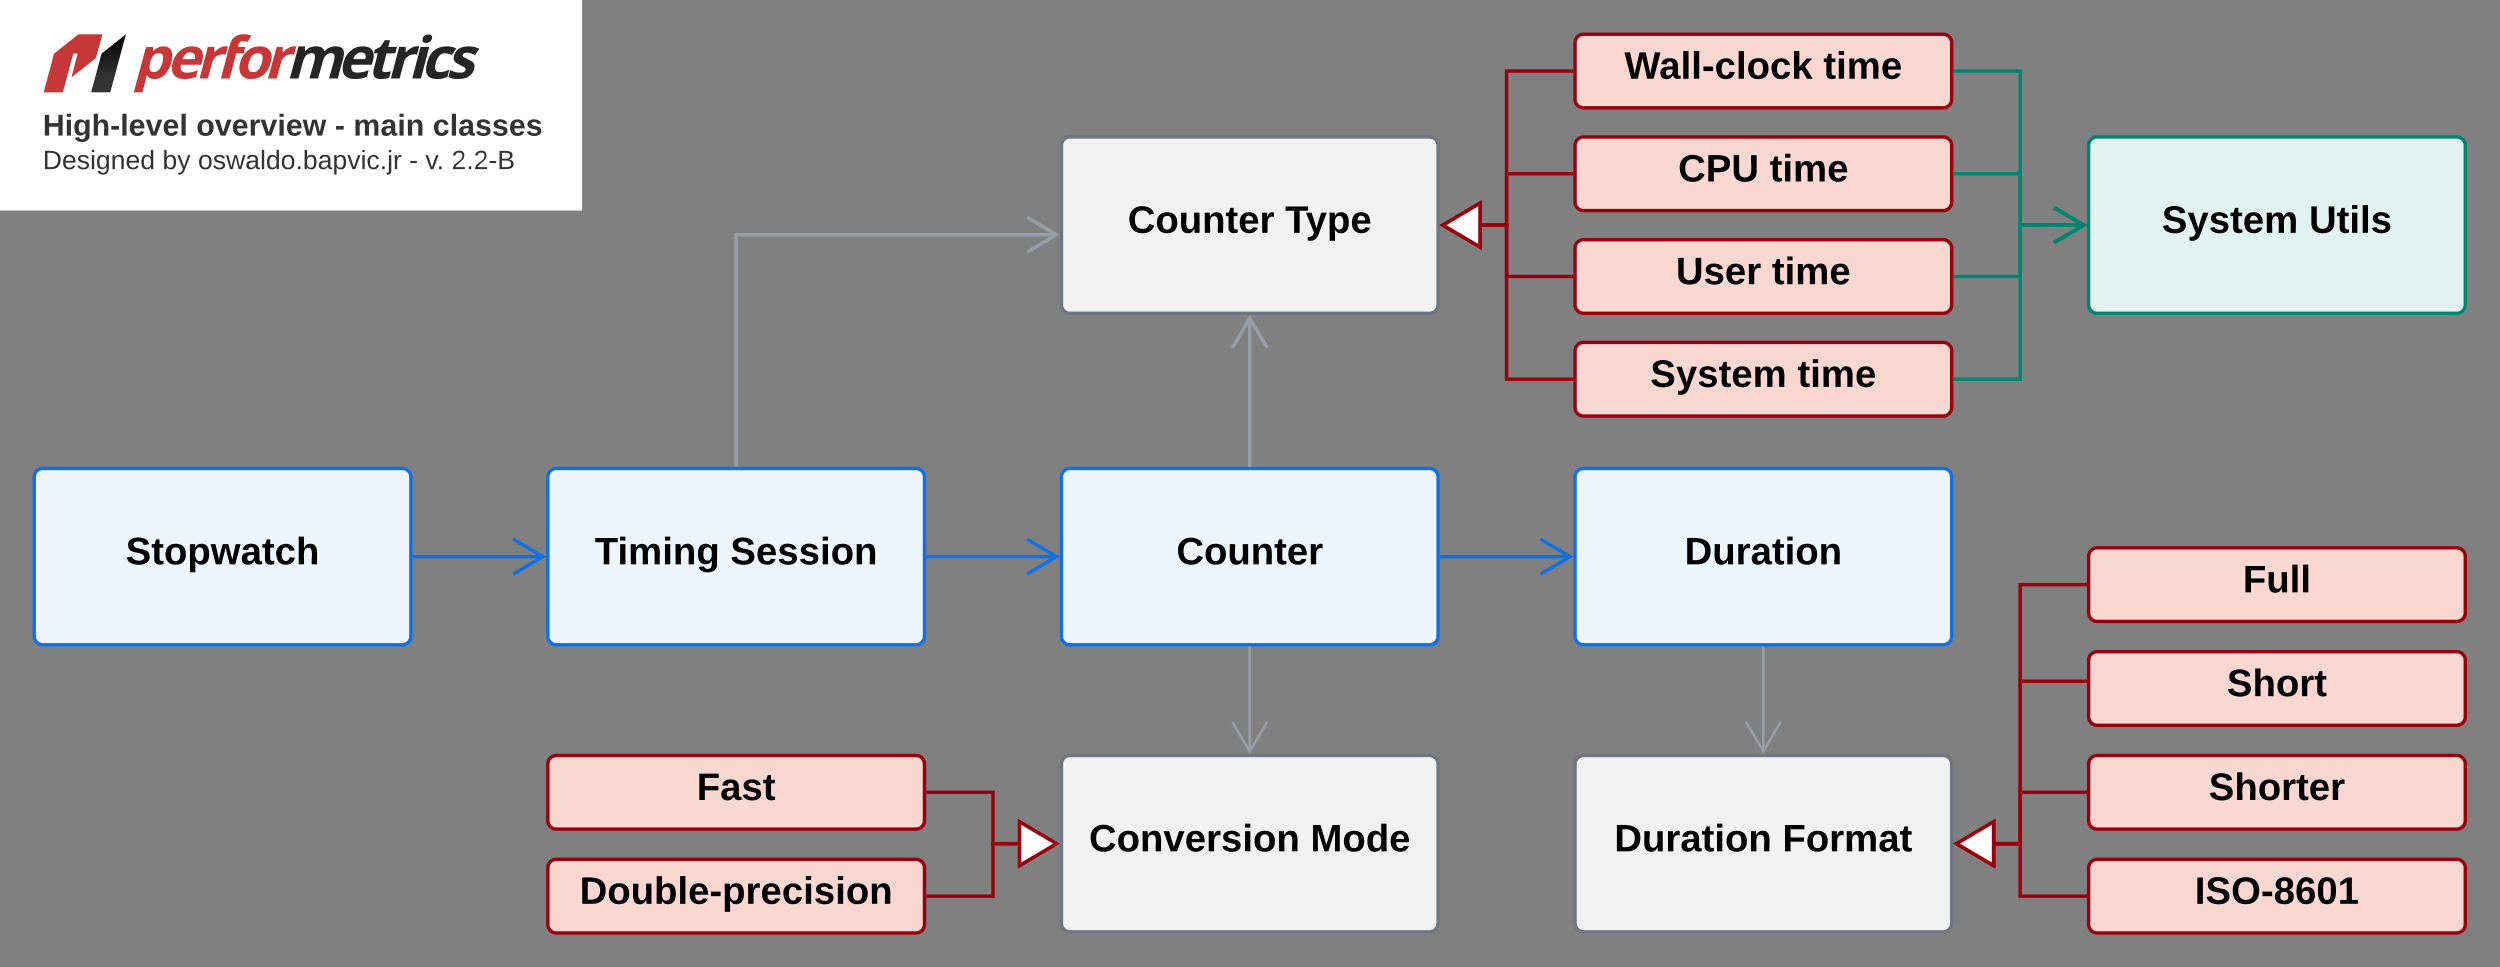 <svg xmlns="http://www.w3.org/2000/svg" xmlns:xlink="http://www.w3.org/1999/xlink" xmlns:lucid="lucid" width="1460.28" height="564.89"><rect width="100%" height="100%" fill="#808080" stroke="none"/><g transform="translate(0 0)" lucid:page-tab-id="0_0"><path d="M0 0h340v123H0z" stroke="#000" stroke-opacity="0" fill="#fff"/><path d="M90.37 46.17c-2.3 0-3.82-.78-4.58-2.38-.78 3.32-1.8 7.15-2.56 10.14h-5.1L85.3 27.4h4.07v2.37h.26c1.53-1.8 3.57-2.7 5.86-2.7 2.3 0 3.82.84 4.58 2.5.77 1.7.77 4.04 0 7.03-.5 1.96-1.27 3.66-2.3 5.12-1 1.43-2.02 2.55-3.3 3.3-1.27.77-2.8 1.15-4.07 1.15zm2.55-15.1c-1.28 0-2.3.4-3.06 1.15-.76.78-1.53 2.03-2.04 3.8v.54c-.5 1.97-.76 3.4-.25 4.24.25.85 1.02 1.3 2.3 1.3 2.28 0 4.06-1.87 5.08-5.57.26-1.83.5-3.2.26-4.07-.5-.92-1.27-1.4-2.28-1.4zM111.24 30.62c-1.02 0-2.03.34-2.8 1.02-.76.68-1.27 1.63-1.78 2.9h7.13c.24-1.27.24-2.22-.27-2.9-.5-.68-1.27-1.02-2.3-1.02zm-3.56 15.55c-2.8 0-4.84-.82-6.1-2.48-1.28-1.64-1.54-3.95-.77-6.97.77-3.1 2.3-5.46 4.33-7.13 2.04-1.7 4.33-2.54 7.13-2.54 2.55 0 4.33.75 5.35 2.2 1.02 1.5 1.28 3.57.5 6.18l-.5 2.4h-11.96c-.25 1.47-.25 2.56.26 3.37.76.83 1.78 1.23 3.05 1.23 1.27 0 2.3-.13 3.3-.37 1.03-.2 2.3-.58 3.32-1.1l-1.02 3.88c-1.02.44-2.04.78-3.05 1-1.02.22-2.3.33-3.82.33zM131.35 27.06c.76 0 1.27.03 1.78.13l-1.27 4.7c-.5-.1-1.02-.16-1.53-.16-1.52 0-3.05.4-4.07 1.26-1.02.8-1.78 1.97-2.3 3.46l-2.54 9.37h-4.83l4.82-18.43h3.82v3.1c1.02-1.03 2.04-1.88 3.06-2.5 1.27-.64 2.03-.94 3.05-.94zM142.55 20c-2.3 0-4.07.48-5.35 1.46-1.52.95-2.3 2.48-2.8 4.58l-.5 1.36-1.02 3.77-3.82 14.66h5.1l3.8-14.66h4.34l1-3.77H139l.24-1.16c.26-.64.5-1.18 1.02-1.62.25-.4 1.02-.62 1.78-.62s1.53.14 2.55.48l2.28-3.7c-1.28-.5-2.8-.78-4.33-.78zM145.35 36.6c-.5 1.8-.5 3.2 0 4.1.25.95 1.02 1.43 2.55 1.43 1.27 0 2.3-.48 3.05-1.4 1.02-.94 1.53-2.3 2.04-4.13.5-1.84.5-3.2.24-4.1-.25-.93-1.27-1.4-2.54-1.4-1.28 0-2.3.47-3.3 1.4-.78.87-1.54 2.26-2.05 4.1zm12.73 0c-.77 2.98-2.04 5.32-4.08 7.02-2.03 1.7-4.58 2.55-7.38 2.55-1.78 0-3.3-.4-4.32-1.16-1.28-.77-1.8-1.9-2.3-3.35-.25-1.46-.25-3.12.26-5.05.76-3.02 2.3-5.37 4.33-7.03 2.02-1.7 4.3-2.5 7.37-2.5 1.78 0 3.05.36 4.33 1.14 1 .8 1.78 1.88 2.3 3.3.24 1.46.24 3.16-.52 5.1zM171.57 27.06c.76 0 1.27.03 1.52.13l-1.28 4.7c-.25-.1-.76-.16-1.27-.16-1.78 0-3.06.4-4.07 1.26-1.28.8-2.04 1.97-2.3 3.46l-2.54 9.37h-5.1l5.1-18.43h3.56v3.1h.26c.76-1.03 1.78-1.88 3.05-2.5 1.03-.64 1.8-.94 3.07-.94z" stroke="#000" stroke-opacity="0" stroke-width=".9" fill="#c83737"/><path d="M185.82 45.83h-5.1l3.07-10.76c.24-1.33.24-2.34 0-3-.27-.67-.78-1-1.8-1-1.27 0-2.3.47-3.3 1.42-.77.94-1.53 2.5-2.04 4.67l-2.3 8.66h-5.08l5.1-18.7h3.8v2.64h.26c.76-.84 1.53-1.52 2.55-2 1.26-.47 2.28-.7 3.55-.7 2.8 0 4.33.87 4.83 2.7h.5c.78-.88 1.54-1.52 2.56-2 1.27-.47 2.3-.7 3.56-.7 2.04 0 3.57.53 4.33 1.58.76 1.1.76 2.8.25 5.16l-3.3 12.03h-5.1l3.06-10.76c.25-1.33.25-2.34 0-3-.26-.67-.76-1-1.78-1-1.28 0-2.3.44-3.06 1.32-1.02.87-1.52 2.26-2.03 4.2zM211.02 30.62c-1.02 0-2.04.34-2.8 1.02-.76.68-1.53 1.63-1.78 2.9h6.87c.52-1.27.27-2.22 0-2.9-.5-.68-1.26-1.02-2.28-1.02zm-3.56 15.55c-2.8 0-5.1-.82-6.37-2.48-1.02-1.64-1.28-3.95-.52-6.97.77-3.1 2.3-5.46 4.33-7.13 1.8-1.7 4.34-2.54 6.88-2.54 2.8 0 4.6.75 5.6 2.2 1.02 1.5 1.28 3.57.5 6.18l-.75 2.4h-11.7c-.52 1.47-.26 2.56.25 3.37.5.83 1.52 1.23 3.05 1.23 1.02 0 2.3-.13 3.3-.37 1.03-.2 2.04-.58 3.32-1.1l-1.02 3.88c-1.02.44-2.04.78-3.05 1-1.02.22-2.3.33-3.82.33z" stroke="#000" stroke-opacity="0" stroke-width=".9" fill="#252525"/><path d="M225.02 42.16c1.02 0 2.04-.2 3.3-.58l-1 3.74c-1.28.57-3.06.85-4.85.85-2.03 0-3.3-.5-3.8-1.53-.78-1.02-.78-2.55-.27-4.58l2.3-8.9h-2.3l.5-2.1 3.32-1.7 2.55-3.9h3.05l-1.02 3.94h5.1l-1.03 3.77h-5.1l-2.28 8.9c-.26.7-.26 1.24 0 1.58.5.34 1 .5 1.52.5zM246.9 22.65c.26-1.67 1.54-2.48 3.32-2.48 1.78 0 2.54.8 2.04 2.48-.26.78-.5 1.4-1.28 1.83-.5.4-1.27.64-2.03.64-1.8 0-2.55-.84-2.04-2.47zm-1 23.18h-5.1l4.84-18.43h5.1zM255.3 46.17c-5.6 0-7.63-3.16-5.84-9.47.76-3.12 2.03-5.5 4.07-7.16 2.03-1.67 4.58-2.48 7.38-2.48 2.3 0 4.08.4 5.6 1.25l-2.54 3.88c-.76-.3-1.52-.57-2.03-.74-.77-.24-1.27-.34-2.04-.34-2.55 0-4.34 1.86-5.35 5.6-1.02 3.6-.26 5.4 2.3 5.4 1 0 2.02-.14 2.8-.38 1-.27 2.02-.68 2.8-1.22l-1.03 4.27c-1.02.55-1.78.9-2.8 1.1-.76.2-2.04.3-3.3.3z" stroke="#000" stroke-opacity="0" stroke-width=".9" fill="#252525"/><path d="M276.95 40.36c-.5 1.87-1.53 3.33-3.06 4.3-1.54 1-3.57 1.5-6.37 1.5-1.27 0-2.3-.1-3.3-.27-.77-.2-1.8-.45-2.3-.82l1.02-4.14c.76.44 1.78.8 2.8 1.1 1 .3 2.03.43 3.05.43 1.78 0 2.8-.5 3.05-1.56.26-.4.26-.7 0-.94-.25-.28-.5-.55-1-.85-.52-.3-1.3-.67-2.05-1.1-1.27-.6-2.3-1.13-2.8-1.64-.5-.5-.76-1.1-1.02-1.73 0-.68 0-1.46.26-2.45.5-1.63 1.52-2.88 2.8-3.76 1.52-.92 3.56-1.36 5.85-1.36 2.28 0 4.32.47 6.1 1.46l-2.55 3.6c-.76-.38-1.52-.72-2.3-.95-.75-.28-1.5-.38-2.28-.38-1.52 0-2.3.37-2.54 1.18-.26.44 0 .85.25 1.2.5.3 1.53.8 2.8 1.45 1.27.57 2.3 1.12 2.8 1.63.5.5.77 1.08 1.02 1.73 0 .67 0 1.45-.25 2.36zM243.35 27.06c.76 0 1.27.03 1.52.13l-1.27 4.7c-.25-.1-.76-.16-1.27-.16-1.78 0-3.06.4-4.07 1.26-1.28.8-2.04 1.97-2.3 3.46l-2.54 9.37h-5.1l4.85-18.43h3.8v3.1h.27c.76-1.03 1.78-1.88 3.05-2.5 1-.64 1.77-.94 3.05-.94z" stroke="#000" stroke-opacity="0" stroke-width=".9" fill="#252525"/><path d="M45.83 20C41 23.77 36.4 27.53 31.57 31.3l-6.1 22.64h11.2l6.1-22.64h2.55l-3.57 13.88L56 33.88 59.84 20z" stroke="#000" stroke-opacity="0" stroke-width=".34" fill="#c83737"/><path d="M73.57 20L59.32 31.3l-6.1 22.64h11.2z" stroke="#000" stroke-opacity="0" stroke-width=".34" fill="url(#a)"/><path d="M20 60h340v40H20z" stroke="#000" stroke-opacity="0" stroke-width=".5" fill-opacity="0"/><use xlink:href="#b" transform="matrix(1,0,0,1,25,65) translate(0 14.222)"/><use xlink:href="#c" transform="matrix(1,0,0,1,25,65) translate(89.679 14.222)"/><use xlink:href="#d" transform="matrix(1,0,0,1,25,65) translate(170.617 14.222)"/><use xlink:href="#e" transform="matrix(1,0,0,1,25,65) translate(181.432 14.222)"/><use xlink:href="#f" transform="matrix(1,0,0,1,25,65) translate(227.802 14.222)"/><use xlink:href="#g" transform="matrix(1,0,0,1,25,65) translate(0 33.778)"/><use xlink:href="#h" transform="matrix(1,0,0,1,25,65) translate(69.914 33.778)"/><use xlink:href="#i" transform="matrix(1,0,0,1,25,65) translate(90.654 33.778)"/><use xlink:href="#j" transform="matrix(1,0,0,1,25,65) translate(214.019 33.778)"/><use xlink:href="#k" transform="matrix(1,0,0,1,25,65) translate(223.481 33.778)"/><use xlink:href="#l" transform="matrix(1,0,0,1,25,65) translate(238.735 33.778)"/><path d="M20 278.64a5 5 0 0 1 5-5h210a5 5 0 0 1 5 5v93a5 5 0 0 1-5 5H25a5 5 0 0 1-5-5z" stroke="#1071e5" stroke-width="2" fill="#edf5ff"/><use xlink:href="#m" transform="matrix(1,0,0,1,28,281.636) translate(45.421 47.989)"/><path d="M320 278.64a5 5 0 0 1 5-5h210a5 5 0 0 1 5 5v93a5 5 0 0 1-5 5H325a5 5 0 0 1-5-5z" stroke="#1071e5" stroke-width="2" fill="#edf5ff"/><use xlink:href="#n" transform="matrix(1,0,0,1,328,281.636) translate(19.454 47.989)"/><use xlink:href="#o" transform="matrix(1,0,0,1,328,281.636) translate(98.633 47.989)"/><path d="M620 278.64a5 5 0 0 1 5-5h210a5 5 0 0 1 5 5v93a5 5 0 0 1-5 5H625a5 5 0 0 1-5-5z" stroke="#1071e5" stroke-width="2" fill="#edf5ff"/><use xlink:href="#p" transform="matrix(1,0,0,1,628,281.636) translate(59.137 47.989)"/><path d="M620 85a5 5 0 0 1 5-5h210a5 5 0 0 1 5 5v93a5 5 0 0 1-5 5H625a5 5 0 0 1-5-5z" stroke="#6f7681" stroke-width="2" fill="#f1f1f1"/><use xlink:href="#q" transform="matrix(1,0,0,1,628,88) translate(30.739 47.989)"/><use xlink:href="#r" transform="matrix(1,0,0,1,628,88) translate(122.699 47.989)"/><path d="M920 25a5 5 0 0 1 5-5h210a5 5 0 0 1 5 5v33a5 5 0 0 1-5 5H925a5 5 0 0 1-5-5z" stroke="#99000d" stroke-width="2" fill="#fbd7d2"/><use xlink:href="#s" transform="matrix(1,0,0,1,928,28) translate(20.857 17.989)"/><use xlink:href="#t" transform="matrix(1,0,0,1,928,28) translate(137.069 17.989)"/><path d="M920 145a5 5 0 0 1 5-5h210a5 5 0 0 1 5 5v33a5 5 0 0 1-5 5H925a5 5 0 0 1-5-5z" stroke="#99000d" stroke-width="2" fill="#fbd7d2"/><use xlink:href="#u" transform="matrix(1,0,0,1,928,148) translate(50.939 17.989)"/><use xlink:href="#t" transform="matrix(1,0,0,1,928,148) translate(106.988 17.989)"/><path d="M920 85a5 5 0 0 1 5-5h210a5 5 0 0 1 5 5v33a5 5 0 0 1-5 5H925a5 5 0 0 1-5-5z" stroke="#99000d" stroke-width="2" fill="#fbd7d2"/><use xlink:href="#v" transform="matrix(1,0,0,1,928,88) translate(52.217 17.989)"/><use xlink:href="#t" transform="matrix(1,0,0,1,928,88) translate(105.71 17.989)"/><path d="M920 205a5 5 0 0 1 5-5h210a5 5 0 0 1 5 5v33a5 5 0 0 1-5 5H925a5 5 0 0 1-5-5z" stroke="#99000d" stroke-width="2" fill="#fbd7d2"/><use xlink:href="#w" transform="matrix(1,0,0,1,928,208) translate(35.976 17.989)"/><use xlink:href="#t" transform="matrix(1,0,0,1,928,208) translate(121.951 17.989)"/><path d="M918.03 41.5H880v90h-14.55" stroke="#99000d" stroke-width="2" fill="none"/><path d="M919.03 42.5H918v-2h1.03z" stroke="#99000d" stroke-width=".05" fill="#99000d"/><path d="M842.93 131.5l21.52-12.73v25.46z" stroke="#99000d" stroke-width="2" fill="#fff"/><path d="M918.03 161.5H880v-30h-14.55" stroke="#99000d" stroke-width="2" fill="none"/><path d="M919.03 162.5H918v-2h1.03z" stroke="#99000d" stroke-width=".05" fill="#99000d"/><path d="M842.93 131.5l21.52-12.73v25.46z" stroke="#99000d" stroke-width="2" fill="#fff"/><path d="M918.03 101.5H880v30h-14.55" stroke="#99000d" stroke-width="2" fill="none"/><path d="M919.03 102.5H918v-2h1.03z" stroke="#99000d" stroke-width=".05" fill="#99000d"/><path d="M842.93 131.5l21.52-12.73v25.46z" stroke="#99000d" stroke-width="2" fill="#fff"/><path d="M918.03 221.5H880v-90h-14.55" stroke="#99000d" stroke-width="2" fill="none"/><path d="M919.03 222.5H918v-2h1.03z" stroke="#99000d" stroke-width=".05" fill="#99000d"/><path d="M842.93 131.5l21.52-12.73v25.46z" stroke="#99000d" stroke-width="2" fill="#fff"/><path d="M730 271.67V185.8" stroke="#979ea8" stroke-width="2" fill="none"/><path d="M731 272.67h-2v-1.03h2z" stroke="#979ea8" stroke-width=".05" fill="#979ea8"/><path d="M740.18 203.15L730 185.93l-10.18 17.22M430 271.67V137.1h187.22" stroke="#979ea8" stroke-width="2" fill="none"/><path d="M431 272.67h-2v-1.03h2z" stroke="#979ea8" stroke-width=".05" fill="#979ea8"/><path d="M599.86 147.3l17.2-10.2-17.2-10.17" stroke="#979ea8" stroke-width="2" fill="none"/><path d="M241.97 325.14h75.24" stroke="#1071e5" stroke-width="2" fill="none"/><path d="M242 326.14h-1.03v-2H242z" stroke="#1071e5" stroke-width=".05" fill="#1071e5"/><path d="M299.85 335.32l17.22-10.18-17.22-10.18M541.97 325.14h75.24" stroke="#1071e5" stroke-width="2" fill="none"/><path d="M542 326.14h-1.03v-2H542z" stroke="#1071e5" stroke-width=".05" fill="#1071e5"/><path d="M599.85 335.32l17.22-10.18-17.22-10.18" stroke="#1071e5" stroke-width="2" fill="none"/><path d="M620 446.3a5 5 0 0 1 5-5h210a5 5 0 0 1 5 5v93a5 5 0 0 1-5 5H625a5 5 0 0 1-5-5z" stroke="#6f7681" stroke-width="2" fill="#f1f1f1"/><use xlink:href="#x" transform="matrix(1,0,0,1,628,449.299) translate(8.107 47.989)"/><use xlink:href="#y" transform="matrix(1,0,0,1,628,449.299) translate(137.475 47.989)"/><path d="M320 506.95a5 5 0 0 1 5-5h210a5 5 0 0 1 5 5v33a5 5 0 0 1-5 5H325a5 5 0 0 1-5-5z" stroke="#99000d" stroke-width="2" fill="#fbd7d2"/><use xlink:href="#z" transform="matrix(1,0,0,1,328,509.949) translate(10.601 17.989)"/><path d="M320 446.3a5 5 0 0 1 5-5h210a5 5 0 0 1 5 5v33a5 5 0 0 1-5 5H325a5 5 0 0 1-5-5z" stroke="#99000d" stroke-width="2" fill="#fbd7d2"/><use xlink:href="#A" transform="matrix(1,0,0,1,328,449.299) translate(78.994 17.989)"/><path d="M541.97 462.8H580v30h14.55" stroke="#99000d" stroke-width="2" fill="none"/><path d="M542 463.8h-1.03v-2H542z" stroke="#99000d" stroke-width=".05" fill="#99000d"/><path d="M617.07 492.8l-21.52 12.73v-25.46z" stroke="#99000d" stroke-width="2" fill="#fff"/><path d="M541.97 523.45H580V492.8h14.55" stroke="#99000d" stroke-width="2" fill="none"/><path d="M542 524.45h-1.03v-2H542z" stroke="#99000d" stroke-width=".05" fill="#99000d"/><path d="M617.07 492.8l-21.52 12.73v-25.46z" stroke="#99000d" stroke-width="2" fill="#fff"/><path d="M730 378.36v60.6" stroke="#979ea8" stroke-width="1.5" fill="none"/><path d="M730.75 378.37h-1.5v-.76h1.5z" stroke="#979ea8" stroke-width=".05" fill="#979ea8"/><path d="M719.82 421.64L730 438.86l10.18-17.22" stroke="#979ea8" stroke-width="1.5" fill="none"/><path d="M920 278.64a5 5 0 0 1 5-5h210a5 5 0 0 1 5 5v93a5 5 0 0 1-5 5H925a5 5 0 0 1-5-5z" stroke="#1071e5" stroke-width="2" fill="#edf5ff"/><use xlink:href="#B" transform="matrix(1,0,0,1,928,281.636) translate(56.02 47.989)"/><path d="M841.97 325.14h75.24" stroke="#1071e5" stroke-width="2" fill="none"/><path d="M842 326.14h-1.03v-2H842z" stroke="#1071e5" stroke-width=".05" fill="#1071e5"/><path d="M899.85 335.32l17.22-10.18-17.22-10.18" stroke="#1071e5" stroke-width="2" fill="none"/><path d="M920 446.3a5 5 0 0 1 5-5h210a5 5 0 0 1 5 5v93a5 5 0 0 1-5 5H925a5 5 0 0 1-5-5z" stroke="#6f7681" stroke-width="2" fill="#f1f1f1"/><use xlink:href="#C" transform="matrix(1,0,0,1,928,449.299) translate(14.965 47.989)"/><use xlink:href="#D" transform="matrix(1,0,0,1,928,449.299) translate(113.16 47.989)"/><path d="M1030 378.36v60.6" stroke="#979ea8" stroke-width="1.5" fill="none"/><path d="M1030.75 378.37h-1.5v-.76h1.5z" stroke="#979ea8" stroke-width=".05" fill="#979ea8"/><path d="M1019.82 421.64l10.18 17.22 10.18-17.22" stroke="#979ea8" stroke-width="1.5" fill="none"/><path d="M1220 325a5 5 0 0 1 5-5h210a5 5 0 0 1 5 5v33a5 5 0 0 1-5 5h-210a5 5 0 0 1-5-5z" stroke="#99000d" stroke-width="2" fill="#fbd7d2"/><use xlink:href="#E" transform="matrix(1,0,0,1,1228,328) translate(82.112 17.989)"/><path d="M1220 446.3a5 5 0 0 1 5-5h210a5 5 0 0 1 5 5v33a5 5 0 0 1-5 5h-210a5 5 0 0 1-5-5z" stroke="#99000d" stroke-width="2" fill="#fbd7d2"/><use xlink:href="#F" transform="matrix(1,0,0,1,1228,449.299) translate(62.192 17.989)"/><path d="M1220 385.65a5 5 0 0 1 5-5h210a5 5 0 0 1 5 5v33a5 5 0 0 1-5 5h-210a5 5 0 0 1-5-5z" stroke="#99000d" stroke-width="2" fill="#fbd7d2"/><use xlink:href="#G" transform="matrix(1,0,0,1,1228,388.65) translate(72.791 17.989)"/><path d="M1220 506.95a5 5 0 0 1 5-5h210a5 5 0 0 1 5 5v33a5 5 0 0 1-5 5h-210a5 5 0 0 1-5-5z" stroke="#99000d" stroke-width="2" fill="#fbd7d2"/><use xlink:href="#H" transform="matrix(1,0,0,1,1228,509.949) translate(54.025 17.989)"/><path d="M1218.03 341.5H1180v151.3h-14.55" stroke="#99000d" stroke-width="2" fill="none"/><path d="M1219.03 342.5H1218v-2h1.03z" stroke="#99000d" stroke-width=".05" fill="#99000d"/><path d="M1142.93 492.8l21.52-12.73v25.46z" stroke="#99000d" stroke-width="2" fill="#fff"/><path d="M1218.02 397.92H1180v94.88h-14.55" stroke="#99000d" stroke-width="2" fill="none"/><path d="M1219.02 398.92H1218v-2h1.02z" stroke="#99000d" stroke-width=".05" fill="#99000d"/><path d="M1142.93 492.8l21.52-12.73v25.46z" stroke="#99000d" stroke-width="2" fill="#fff"/><path d="M1218.03 462.8H1180v30h-14.55" stroke="#99000d" stroke-width="2" fill="none"/><path d="M1219.03 463.8H1218v-2h1.03z" stroke="#99000d" stroke-width=".05" fill="#99000d"/><path d="M1142.93 492.8l21.52-12.73v25.46z" stroke="#99000d" stroke-width="2" fill="#fff"/><path d="M1218.03 523.45H1180V492.8h-14.55" stroke="#99000d" stroke-width="2" fill="none"/><path d="M1219.03 524.45H1218v-2h1.03z" stroke="#99000d" stroke-width=".05" fill="#99000d"/><path d="M1142.93 492.8l21.52-12.73v25.46z" stroke="#99000d" stroke-width="2" fill="#fff"/><path d="M1220 85a5 5 0 0 1 5-5h210a5 5 0 0 1 5 5v93a5 5 0 0 1-5 5h-210a5 5 0 0 1-5-5z" stroke="#008573" stroke-width="2" fill="#e1f2ef"/><g><use xlink:href="#I" transform="matrix(1,0,0,1,1228,88) translate(34.76 47.989)"/><use xlink:href="#J" transform="matrix(1,0,0,1,1228,88) translate(120.735 47.989)"/></g><path d="M1141.97 41.5H1180v90h37.2" stroke="#008573" stroke-width="2" fill="none"/><path d="M1142 42.5h-1.03v-2h1.03z" stroke="#008573" stroke-width=".05" fill="#008573"/><path d="M1199.85 141.68l17.22-10.18-17.22-10.18" stroke="#008573" stroke-width="2" fill="none"/><path d="M1141.97 101.5H1180v30h37.2" stroke="#008573" stroke-width="2" fill="none"/><path d="M1142 102.5h-1.03v-2h1.03z" stroke="#008573" stroke-width=".05" fill="#008573"/><path d="M1199.85 141.68l17.22-10.18-17.22-10.18" stroke="#008573" stroke-width="2" fill="none"/><path d="M1141.97 161.5H1180v-30h37.2" stroke="#008573" stroke-width="2" fill="none"/><path d="M1142 162.5h-1.03v-2h1.03z" stroke="#008573" stroke-width=".05" fill="#008573"/><path d="M1199.85 141.68l17.22-10.18-17.22-10.18" stroke="#008573" stroke-width="2" fill="none"/><path d="M1141.97 221.5H1180v-90h37.2" stroke="#008573" stroke-width="2" fill="none"/><path d="M1142 222.5h-1.03v-2h1.03z" stroke="#008573" stroke-width=".05" fill="#008573"/><path d="M1199.85 141.68l17.22-10.18-17.22-10.18" stroke="#008573" stroke-width="2" fill="none"/><defs><linearGradient gradientUnits="userSpaceOnUse" id="a" x1="65.44" y1="20.5" x2="65.44" y2="45.03"><stop offset="0%"/><stop offset="100%" stop-color="#333"/></linearGradient><path fill="#333" d="M186 0v-106H76V0H24v-248h52v99h110v-99h50V0h-50" id="K"/><path fill="#333" d="M25-224v-37h50v37H25zM25 0v-190h50V0H25" id="L"/><path fill="#333" d="M195-6C206 82 75 100 31 46c-4-6-6-13-8-21l49-6c3 16 16 24 34 25 40 0 42-37 40-79-11 22-30 35-61 35-53 0-70-43-70-97 0-56 18-96 73-97 30 0 46 14 59 34l2-30h47zm-90-29c32 0 41-27 41-63 0-35-9-62-40-62-32 0-39 29-40 63 0 36 9 62 39 62" id="M"/><path fill="#333" d="M114-157C55-157 80-60 75 0H25v-261h50l-1 109c12-26 28-41 61-42 86-1 58 113 63 194h-50c-7-57 23-157-34-157" id="N"/><path fill="#333" d="M14-72v-43h91v43H14" id="O"/><path fill="#333" d="M25 0v-261h50V0H25" id="P"/><path fill="#333" d="M185-48c-13 30-37 53-82 52C43 2 14-33 14-96s30-98 90-98c62 0 83 45 84 108H66c0 31 8 55 39 56 18 0 30-7 34-22zm-45-69c5-46-57-63-70-21-2 6-4 13-4 21h74" id="Q"/><path fill="#333" d="M128 0H69L1-190h53L99-40l48-150h52" id="R"/><g id="b"><use transform="matrix(0.049,0,0,0.049,0,0)" xlink:href="#K"/><use transform="matrix(0.049,0,0,0.049,12.79,0)" xlink:href="#L"/><use transform="matrix(0.049,0,0,0.049,17.728,0)" xlink:href="#M"/><use transform="matrix(0.049,0,0,0.049,28.543,0)" xlink:href="#N"/><use transform="matrix(0.049,0,0,0.049,39.358,0)" xlink:href="#O"/><use transform="matrix(0.049,0,0,0.049,45.235,0)" xlink:href="#P"/><use transform="matrix(0.049,0,0,0.049,50.173,0)" xlink:href="#Q"/><use transform="matrix(0.049,0,0,0.049,60.049,0)" xlink:href="#R"/><use transform="matrix(0.049,0,0,0.049,69.926,0)" xlink:href="#Q"/><use transform="matrix(0.049,0,0,0.049,79.802,0)" xlink:href="#P"/></g><path fill="#333" d="M110-194c64 0 96 36 96 99 0 64-35 99-97 99-61 0-95-36-95-99 0-62 34-99 96-99zm-1 164c35 0 45-28 45-65 0-40-10-65-43-65-34 0-45 26-45 65 0 36 10 65 43 65" id="S"/><path fill="#333" d="M135-150c-39-12-60 13-60 57V0H25l-1-190h47c2 13-1 29 3 40 6-28 27-53 61-41v41" id="T"/><path fill="#333" d="M231 0h-52l-39-155L100 0H48L-1-190h46L77-45c9-52 24-97 36-145h53l37 145 32-145h46" id="U"/><g id="c"><use transform="matrix(0.049,0,0,0.049,0,0)" xlink:href="#S"/><use transform="matrix(0.049,0,0,0.049,10.815,0)" xlink:href="#R"/><use transform="matrix(0.049,0,0,0.049,20.691,0)" xlink:href="#Q"/><use transform="matrix(0.049,0,0,0.049,30.568,0)" xlink:href="#T"/><use transform="matrix(0.049,0,0,0.049,37.481,0)" xlink:href="#R"/><use transform="matrix(0.049,0,0,0.049,47.358,0)" xlink:href="#L"/><use transform="matrix(0.049,0,0,0.049,52.296,0)" xlink:href="#Q"/><use transform="matrix(0.049,0,0,0.049,62.173,0)" xlink:href="#U"/></g><use transform="matrix(0.049,0,0,0.049,0,0)" xlink:href="#O" id="d"/><path fill="#333" d="M220-157c-53 9-28 100-34 157h-49v-107c1-27-5-49-29-50C55-147 81-57 75 0H25l-1-190h47c2 12-1 28 3 38 10-53 101-56 108 0 13-22 24-43 59-42 82 1 51 116 57 194h-49v-107c-1-25-5-48-29-50" id="V"/><path fill="#333" d="M133-34C117-15 103 5 69 4 32 3 11-16 11-54c-1-60 55-63 116-61 1-26-3-47-28-47-18 1-26 9-28 27l-52-2c7-38 36-58 82-57s74 22 75 68l1 82c-1 14 12 18 25 15v27c-30 8-71 5-69-32zm-48 3c29 0 43-24 42-57-32 0-66-3-65 30 0 17 8 27 23 27" id="W"/><path fill="#333" d="M135-194c87-1 58 113 63 194h-50c-7-57 23-157-34-157-59 0-34 97-39 157H25l-1-190h47c2 12-1 28 3 38 12-26 28-41 61-42" id="X"/><g id="e"><use transform="matrix(0.049,0,0,0.049,0,0)" xlink:href="#V"/><use transform="matrix(0.049,0,0,0.049,15.802,0)" xlink:href="#W"/><use transform="matrix(0.049,0,0,0.049,25.679,0)" xlink:href="#L"/><use transform="matrix(0.049,0,0,0.049,30.617,0)" xlink:href="#X"/></g><path fill="#333" d="M190-63c-7 42-38 67-86 67-59 0-84-38-90-98-12-110 154-137 174-36l-49 2c-2-19-15-32-35-32-30 0-35 28-38 64-6 74 65 87 74 30" id="Y"/><path fill="#333" d="M137-138c1-29-70-34-71-4 15 46 118 7 119 86 1 83-164 76-172 9l43-7c4 19 20 25 44 25 33 8 57-30 24-41C81-84 22-81 20-136c-2-80 154-74 161-7" id="Z"/><g id="f"><use transform="matrix(0.049,0,0,0.049,0,0)" xlink:href="#Y"/><use transform="matrix(0.049,0,0,0.049,9.877,0)" xlink:href="#P"/><use transform="matrix(0.049,0,0,0.049,14.815,0)" xlink:href="#W"/><use transform="matrix(0.049,0,0,0.049,24.691,0)" xlink:href="#Z"/><use transform="matrix(0.049,0,0,0.049,34.568,0)" xlink:href="#Z"/><use transform="matrix(0.049,0,0,0.049,44.444,0)" xlink:href="#Q"/><use transform="matrix(0.049,0,0,0.049,54.321,0)" xlink:href="#Z"/></g><path fill="#333" d="M30-248c118-7 216 8 213 122C240-48 200 0 122 0H30v-248zM63-27c89 8 146-16 146-99s-60-101-146-95v194" id="aa"/><path fill="#333" d="M100-194c63 0 86 42 84 106H49c0 40 14 67 53 68 26 1 43-12 49-29l28 8c-11 28-37 45-77 45C44 4 14-33 15-96c1-61 26-98 85-98zm52 81c6-60-76-77-97-28-3 7-6 17-6 28h103" id="ab"/><path fill="#333" d="M135-143c-3-34-86-38-87 0 15 53 115 12 119 90S17 21 10-45l28-5c4 36 97 45 98 0-10-56-113-15-118-90-4-57 82-63 122-42 12 7 21 19 24 35" id="ac"/><path fill="#333" d="M24-231v-30h32v30H24zM24 0v-190h32V0H24" id="ad"/><path fill="#333" d="M177-190C167-65 218 103 67 71c-23-6-38-20-44-43l32-5c15 47 100 32 89-28v-30C133-14 115 1 83 1 29 1 15-40 15-95c0-56 16-97 71-98 29-1 48 16 59 35 1-10 0-23 2-32h30zM94-22c36 0 50-32 50-73 0-42-14-75-50-75-39 0-46 34-46 75s6 73 46 73" id="ae"/><path fill="#333" d="M117-194c89-4 53 116 60 194h-32v-121c0-31-8-49-39-48C34-167 62-67 57 0H25l-1-190h30c1 10-1 24 2 32 11-22 29-35 61-36" id="af"/><path fill="#333" d="M85-194c31 0 48 13 60 33l-1-100h32l1 261h-30c-2-10 0-23-3-31C134-8 116 4 85 4 32 4 16-35 15-94c0-66 23-100 70-100zm9 24c-40 0-46 34-46 75 0 40 6 74 45 74 42 0 51-32 51-76 0-42-9-74-50-73" id="ag"/><g id="g"><use transform="matrix(0.043,0,0,0.043,0,0)" xlink:href="#aa"/><use transform="matrix(0.043,0,0,0.043,11.191,0)" xlink:href="#ab"/><use transform="matrix(0.043,0,0,0.043,19.833,0)" xlink:href="#ac"/><use transform="matrix(0.043,0,0,0.043,27.611,0)" xlink:href="#ad"/><use transform="matrix(0.043,0,0,0.043,31.025,0)" xlink:href="#ae"/><use transform="matrix(0.043,0,0,0.043,39.667,0)" xlink:href="#af"/><use transform="matrix(0.043,0,0,0.043,48.309,0)" xlink:href="#ab"/><use transform="matrix(0.043,0,0,0.043,56.951,0)" xlink:href="#ag"/></g><path fill="#333" d="M115-194c53 0 69 39 70 98 0 66-23 100-70 100C84 3 66-7 56-30L54 0H23l1-261h32v101c10-23 28-34 59-34zm-8 174c40 0 45-34 45-75 0-40-5-75-45-74-42 0-51 32-51 76 0 43 10 73 51 73" id="ah"/><path fill="#333" d="M179-190L93 31C79 59 56 82 12 73V49c39 6 53-20 64-50L1-190h34L92-34l54-156h33" id="ai"/><g id="h"><use transform="matrix(0.043,0,0,0.043,0,0)" xlink:href="#ah"/><use transform="matrix(0.043,0,0,0.043,8.642,0)" xlink:href="#ai"/></g><path fill="#333" d="M100-194c62-1 85 37 85 99 1 63-27 99-86 99S16-35 15-95c0-66 28-99 85-99zM99-20c44 1 53-31 53-75 0-43-8-75-51-75s-53 32-53 75 10 74 51 75" id="aj"/><path fill="#333" d="M206 0h-36l-40-164L89 0H53L-1-190h32L70-26l43-164h34l41 164 42-164h31" id="ak"/><path fill="#333" d="M141-36C126-15 110 5 73 4 37 3 15-17 15-53c-1-64 63-63 125-63 3-35-9-54-41-54-24 1-41 7-42 31l-33-3c5-37 33-52 76-52 45 0 72 20 72 64v82c-1 20 7 32 28 27v20c-31 9-61-2-59-35zM48-53c0 20 12 33 32 33 41-3 63-29 60-74-43 2-92-5-92 41" id="al"/><path fill="#333" d="M24 0v-261h32V0H24" id="am"/><path fill="#333" d="M33 0v-38h34V0H33" id="an"/><path fill="#333" d="M115-194c55 1 70 41 70 98S169 2 115 4C84 4 66-9 55-30l1 105H24l-1-265h31l2 30c10-21 28-34 59-34zm-8 174c40 0 45-34 45-75s-6-73-45-74c-42 0-51 32-51 76 0 43 10 73 51 73" id="ao"/><path fill="#333" d="M108 0H70L1-190h34L89-25l56-165h34" id="ap"/><path fill="#333" d="M96-169c-40 0-48 33-48 73s9 75 48 75c24 0 41-14 43-38l32 2c-6 37-31 61-74 61-59 0-76-41-82-99-10-93 101-131 147-64 4 7 5 14 7 22l-32 3c-4-21-16-35-41-35" id="aq"/><path fill="#333" d="M24-231v-30h32v30H24zM-9 49c24 4 33-6 33-30v-209h32V24c2 40-23 58-65 49V49" id="ar"/><path fill="#333" d="M114-163C36-179 61-72 57 0H25l-1-190h30c1 12-1 29 2 39 6-27 23-49 58-41v29" id="as"/><g id="i"><use transform="matrix(0.043,0,0,0.043,0,0)" xlink:href="#aj"/><use transform="matrix(0.043,0,0,0.043,8.642,0)" xlink:href="#ac"/><use transform="matrix(0.043,0,0,0.043,16.42,0)" xlink:href="#ak"/><use transform="matrix(0.043,0,0,0.043,27.611,0)" xlink:href="#al"/><use transform="matrix(0.043,0,0,0.043,36.253,0)" xlink:href="#am"/><use transform="matrix(0.043,0,0,0.043,39.667,0)" xlink:href="#ag"/><use transform="matrix(0.043,0,0,0.043,48.309,0)" xlink:href="#aj"/><use transform="matrix(0.043,0,0,0.043,56.951,0)" xlink:href="#an"/><use transform="matrix(0.043,0,0,0.043,61.272,0)" xlink:href="#ah"/><use transform="matrix(0.043,0,0,0.043,69.914,0)" xlink:href="#al"/><use transform="matrix(0.043,0,0,0.043,78.556,0)" xlink:href="#ao"/><use transform="matrix(0.043,0,0,0.043,87.198,0)" xlink:href="#ap"/><use transform="matrix(0.043,0,0,0.043,94.975,0)" xlink:href="#ad"/><use transform="matrix(0.043,0,0,0.043,98.389,0)" xlink:href="#aq"/><use transform="matrix(0.043,0,0,0.043,106.167,0)" xlink:href="#an"/><use transform="matrix(0.043,0,0,0.043,110.488,0)" xlink:href="#ar"/><use transform="matrix(0.043,0,0,0.043,113.901,0)" xlink:href="#as"/></g><path fill="#333" d="M16-82v-28h88v28H16" id="at"/><use transform="matrix(0.043,0,0,0.043,0,0)" xlink:href="#at" id="j"/><g id="k"><use transform="matrix(0.043,0,0,0.043,0,0)" xlink:href="#ap"/><use transform="matrix(0.043,0,0,0.043,6.611,0)" xlink:href="#an"/></g><path fill="#333" d="M101-251c82-7 93 87 43 132L82-64C71-53 59-42 53-27h129V0H18c2-99 128-94 128-182 0-28-16-43-45-43s-46 15-49 41l-32-3c6-41 34-60 81-64" id="au"/><path fill="#333" d="M160-131c35 5 61 23 61 61C221 17 115-2 30 0v-248c76 3 177-17 177 60 0 33-19 50-47 57zm-97-11c50-1 110 9 110-42 0-47-63-36-110-37v79zm0 115c55-2 124 14 124-45 0-56-70-42-124-44v89" id="av"/><g id="l"><use transform="matrix(0.043,0,0,0.043,0,0)" xlink:href="#au"/><use transform="matrix(0.043,0,0,0.043,8.642,0)" xlink:href="#an"/><use transform="matrix(0.043,0,0,0.043,12.963,0)" xlink:href="#au"/><use transform="matrix(0.043,0,0,0.043,21.605,0)" xlink:href="#at"/><use transform="matrix(0.043,0,0,0.043,26.747,0)" xlink:href="#av"/></g><path d="M169-182c-1-43-94-46-97-3 18 66 151 10 154 114 3 95-165 93-204 36-6-8-10-19-12-30l50-8c3 46 112 56 116 5-17-69-150-10-154-114-4-87 153-88 188-35 5 8 8 18 10 28" id="aw"/><path d="M115-3C79 11 28 4 28-45v-112H4v-33h27l15-45h31v45h36v33H77v99c-1 23 16 31 38 25v30" id="ax"/><path d="M110-194c64 0 96 36 96 99 0 64-35 99-97 99-61 0-95-36-95-99 0-62 34-99 96-99zm-1 164c35 0 45-28 45-65 0-40-10-65-43-65-34 0-45 26-45 65 0 36 10 65 43 65" id="ay"/><path d="M135-194c53 0 70 44 70 98 0 56-19 98-73 100-31 1-45-17-59-34 3 33 2 69 2 105H25l-1-265h48c2 10 0 23 3 31 11-24 29-35 60-35zM114-30c33 0 39-31 40-66 0-38-9-64-40-64-56 0-55 130 0 130" id="az"/><path d="M231 0h-52l-39-155L100 0H48L-1-190h46L77-45c9-52 24-97 36-145h53l37 145 32-145h46" id="aA"/><path d="M133-34C117-15 103 5 69 4 32 3 11-16 11-54c-1-60 55-63 116-61 1-26-3-47-28-47-18 1-26 9-28 27l-52-2c7-38 36-58 82-57s74 22 75 68l1 82c-1 14 12 18 25 15v27c-30 8-71 5-69-32zm-48 3c29 0 43-24 42-57-32 0-66-3-65 30 0 17 8 27 23 27" id="aB"/><path d="M190-63c-7 42-38 67-86 67-59 0-84-38-90-98-12-110 154-137 174-36l-49 2c-2-19-15-32-35-32-30 0-35 28-38 64-6 74 65 87 74 30" id="aC"/><path d="M114-157C55-157 80-60 75 0H25v-261h50l-1 109c12-26 28-41 61-42 86-1 58 113 63 194h-50c-7-57 23-157-34-157" id="aD"/><g id="m"><use transform="matrix(0.062,0,0,0.062,0,0)" xlink:href="#aw"/><use transform="matrix(0.062,0,0,0.062,14.963,0)" xlink:href="#ax"/><use transform="matrix(0.062,0,0,0.062,22.382,0)" xlink:href="#ay"/><use transform="matrix(0.062,0,0,0.062,36.036,0)" xlink:href="#az"/><use transform="matrix(0.062,0,0,0.062,49.69,0)" xlink:href="#aA"/><use transform="matrix(0.062,0,0,0.062,67.146,0)" xlink:href="#aB"/><use transform="matrix(0.062,0,0,0.062,79.615,0)" xlink:href="#ax"/><use transform="matrix(0.062,0,0,0.062,87.035,0)" xlink:href="#aC"/><use transform="matrix(0.062,0,0,0.062,99.504,0)" xlink:href="#aD"/></g><path d="M136-208V0H84v-208H4v-40h212v40h-80" id="aE"/><path d="M25-224v-37h50v37H25zM25 0v-190h50V0H25" id="aF"/><path d="M220-157c-53 9-28 100-34 157h-49v-107c1-27-5-49-29-50C55-147 81-57 75 0H25l-1-190h47c2 12-1 28 3 38 10-53 101-56 108 0 13-22 24-43 59-42 82 1 51 116 57 194h-49v-107c-1-25-5-48-29-50" id="aG"/><path d="M135-194c87-1 58 113 63 194h-50c-7-57 23-157-34-157-59 0-34 97-39 157H25l-1-190h47c2 12-1 28 3 38 12-26 28-41 61-42" id="aH"/><path d="M195-6C206 82 75 100 31 46c-4-6-6-13-8-21l49-6c3 16 16 24 34 25 40 0 42-37 40-79-11 22-30 35-61 35-53 0-70-43-70-97 0-56 18-96 73-97 30 0 46 14 59 34l2-30h47zm-90-29c32 0 41-27 41-63 0-35-9-62-40-62-32 0-39 29-40 63 0 36 9 62 39 62" id="aI"/><g id="n"><use transform="matrix(0.062,0,0,0.062,0,0)" xlink:href="#aE"/><use transform="matrix(0.062,0,0,0.062,13.217,0)" xlink:href="#aF"/><use transform="matrix(0.062,0,0,0.062,19.452,0)" xlink:href="#aG"/><use transform="matrix(0.062,0,0,0.062,39.402,0)" xlink:href="#aF"/><use transform="matrix(0.062,0,0,0.062,45.637,0)" xlink:href="#aH"/><use transform="matrix(0.062,0,0,0.062,59.291,0)" xlink:href="#aI"/></g><path d="M185-48c-13 30-37 53-82 52C43 2 14-33 14-96s30-98 90-98c62 0 83 45 84 108H66c0 31 8 55 39 56 18 0 30-7 34-22zm-45-69c5-46-57-63-70-21-2 6-4 13-4 21h74" id="aJ"/><path d="M137-138c1-29-70-34-71-4 15 46 118 7 119 86 1 83-164 76-172 9l43-7c4 19 20 25 44 25 33 8 57-30 24-41C81-84 22-81 20-136c-2-80 154-74 161-7" id="aK"/><g id="o"><use transform="matrix(0.062,0,0,0.062,0,0)" xlink:href="#aw"/><use transform="matrix(0.062,0,0,0.062,14.963,0)" xlink:href="#aJ"/><use transform="matrix(0.062,0,0,0.062,27.432,0)" xlink:href="#aK"/><use transform="matrix(0.062,0,0,0.062,39.901,0)" xlink:href="#aK"/><use transform="matrix(0.062,0,0,0.062,52.37,0)" xlink:href="#aF"/><use transform="matrix(0.062,0,0,0.062,58.605,0)" xlink:href="#ay"/><use transform="matrix(0.062,0,0,0.062,72.259,0)" xlink:href="#aH"/></g><path d="M67-125c0 53 21 87 73 88 37 1 54-22 65-47l45 17C233-25 199 4 140 4 58 4 20-42 15-125 8-235 124-281 211-232c18 10 29 29 36 50l-46 12c-8-25-30-41-62-41-52 0-71 34-72 86" id="aL"/><path d="M85 4C-2 5 27-109 22-190h50c7 57-23 150 33 157 60-5 35-97 40-157h50l1 190h-47c-2-12 1-28-3-38-12 25-28 42-61 42" id="aM"/><path d="M135-150c-39-12-60 13-60 57V0H25l-1-190h47c2 13-1 29 3 40 6-28 27-53 61-41v41" id="aN"/><g id="p"><use transform="matrix(0.062,0,0,0.062,0,0)" xlink:href="#aL"/><use transform="matrix(0.062,0,0,0.062,16.148,0)" xlink:href="#ay"/><use transform="matrix(0.062,0,0,0.062,29.801,0)" xlink:href="#aM"/><use transform="matrix(0.062,0,0,0.062,43.455,0)" xlink:href="#aH"/><use transform="matrix(0.062,0,0,0.062,57.109,0)" xlink:href="#ax"/><use transform="matrix(0.062,0,0,0.062,64.528,0)" xlink:href="#aJ"/><use transform="matrix(0.062,0,0,0.062,76.997,0)" xlink:href="#aN"/></g><g id="q"><use transform="matrix(0.062,0,0,0.062,0,0)" xlink:href="#aL"/><use transform="matrix(0.062,0,0,0.062,16.148,0)" xlink:href="#ay"/><use transform="matrix(0.062,0,0,0.062,29.801,0)" xlink:href="#aM"/><use transform="matrix(0.062,0,0,0.062,43.455,0)" xlink:href="#aH"/><use transform="matrix(0.062,0,0,0.062,57.109,0)" xlink:href="#ax"/><use transform="matrix(0.062,0,0,0.062,64.528,0)" xlink:href="#aJ"/><use transform="matrix(0.062,0,0,0.062,76.997,0)" xlink:href="#aN"/></g><path d="M123 10C108 53 80 86 19 72V37c35 8 53-11 59-39L3-190h52l48 148c12-52 28-100 44-148h51" id="aO"/><g id="r"><use transform="matrix(0.062,0,0,0.062,0,0)" xlink:href="#aE"/><use transform="matrix(0.062,0,0,0.062,11.97,0)" xlink:href="#aO"/><use transform="matrix(0.062,0,0,0.062,24.44,0)" xlink:href="#az"/><use transform="matrix(0.062,0,0,0.062,38.093,0)" xlink:href="#aJ"/></g><path d="M275 0h-61l-44-196L126 0H64L0-248h53L97-49l45-199h58l43 199 44-199h52" id="aP"/><path d="M25 0v-261h50V0H25" id="aQ"/><path d="M14-72v-43h91v43H14" id="aR"/><path d="M147 0L96-86 75-71V0H25v-261h50v150l67-79h53l-66 74L201 0h-54" id="aS"/><g id="s"><use transform="matrix(0.062,0,0,0.062,0,0)" xlink:href="#aP"/><use transform="matrix(0.062,0,0,0.062,20.325,0)" xlink:href="#aB"/><use transform="matrix(0.062,0,0,0.062,32.794,0)" xlink:href="#aQ"/><use transform="matrix(0.062,0,0,0.062,39.028,0)" xlink:href="#aQ"/><use transform="matrix(0.062,0,0,0.062,45.263,0)" xlink:href="#aR"/><use transform="matrix(0.062,0,0,0.062,52.682,0)" xlink:href="#aC"/><use transform="matrix(0.062,0,0,0.062,65.151,0)" xlink:href="#aQ"/><use transform="matrix(0.062,0,0,0.062,71.386,0)" xlink:href="#ay"/><use transform="matrix(0.062,0,0,0.062,85.04,0)" xlink:href="#aC"/><use transform="matrix(0.062,0,0,0.062,97.509,0)" xlink:href="#aS"/></g><g id="t"><use transform="matrix(0.062,0,0,0.062,0,0)" xlink:href="#ax"/><use transform="matrix(0.062,0,0,0.062,7.419,0)" xlink:href="#aF"/><use transform="matrix(0.062,0,0,0.062,13.654,0)" xlink:href="#aG"/><use transform="matrix(0.062,0,0,0.062,33.604,0)" xlink:href="#aJ"/></g><path d="M238-95c0 69-44 99-111 99C63 4 22-25 22-93v-155h51v151c-1 38 19 59 55 60 90 1 49-130 58-211h52v153" id="aT"/><g id="u"><use transform="matrix(0.062,0,0,0.062,0,0)" xlink:href="#aT"/><use transform="matrix(0.062,0,0,0.062,16.148,0)" xlink:href="#aK"/><use transform="matrix(0.062,0,0,0.062,28.617,0)" xlink:href="#aJ"/><use transform="matrix(0.062,0,0,0.062,41.086,0)" xlink:href="#aN"/></g><path d="M24-248c93 1 206-16 204 79-1 75-69 88-152 82V0H24v-248zm52 121c47 0 100 7 100-41 0-47-54-39-100-39v80" id="aU"/><g id="v"><use transform="matrix(0.062,0,0,0.062,0,0)" xlink:href="#aL"/><use transform="matrix(0.062,0,0,0.062,16.148,0)" xlink:href="#aU"/><use transform="matrix(0.062,0,0,0.062,31.11,0)" xlink:href="#aT"/></g><g id="w"><use transform="matrix(0.062,0,0,0.062,0,0)" xlink:href="#aw"/><use transform="matrix(0.062,0,0,0.062,14.963,0)" xlink:href="#aO"/><use transform="matrix(0.062,0,0,0.062,27.432,0)" xlink:href="#aK"/><use transform="matrix(0.062,0,0,0.062,39.901,0)" xlink:href="#ax"/><use transform="matrix(0.062,0,0,0.062,47.32,0)" xlink:href="#aJ"/><use transform="matrix(0.062,0,0,0.062,59.79,0)" xlink:href="#aG"/></g><path d="M128 0H69L1-190h53L99-40l48-150h52" id="aV"/><g id="x"><use transform="matrix(0.062,0,0,0.062,0,0)" xlink:href="#aL"/><use transform="matrix(0.062,0,0,0.062,16.148,0)" xlink:href="#ay"/><use transform="matrix(0.062,0,0,0.062,29.801,0)" xlink:href="#aH"/><use transform="matrix(0.062,0,0,0.062,43.455,0)" xlink:href="#aV"/><use transform="matrix(0.062,0,0,0.062,55.924,0)" xlink:href="#aJ"/><use transform="matrix(0.062,0,0,0.062,68.393,0)" xlink:href="#aN"/><use transform="matrix(0.062,0,0,0.062,77.122,0)" xlink:href="#aK"/><use transform="matrix(0.062,0,0,0.062,89.591,0)" xlink:href="#aF"/><use transform="matrix(0.062,0,0,0.062,95.825,0)" xlink:href="#ay"/><use transform="matrix(0.062,0,0,0.062,109.479,0)" xlink:href="#aH"/></g><path d="M230 0l2-204L168 0h-37L68-204 70 0H24v-248h70l56 185 57-185h69V0h-46" id="aW"/><path d="M88-194c31-1 46 15 58 34l-1-101h50l1 261h-48c-2-10 0-23-3-31C134-8 116 4 84 4 32 4 16-41 15-95c0-56 19-97 73-99zm17 164c33 0 40-30 41-66 1-37-9-64-41-64s-38 30-39 65c0 43 13 65 39 65" id="aX"/><g id="y"><use transform="matrix(0.062,0,0,0.062,0,0)" xlink:href="#aW"/><use transform="matrix(0.062,0,0,0.062,18.641,0)" xlink:href="#ay"/><use transform="matrix(0.062,0,0,0.062,32.295,0)" xlink:href="#aX"/><use transform="matrix(0.062,0,0,0.062,45.949,0)" xlink:href="#aJ"/></g><path d="M24-248c120-7 223 5 221 122C244-46 201 0 124 0H24v-248zM76-40c74 7 117-18 117-86 0-67-45-88-117-82v168" id="aY"/><path d="M135-194c52 0 70 43 70 98 0 56-19 99-73 100-30 1-46-15-58-35L72 0H24l1-261h50v104c11-23 29-37 60-37zM114-30c31 0 40-27 40-66 0-37-7-63-39-63s-41 28-41 65c0 36 8 64 40 64" id="aZ"/><g id="z"><use transform="matrix(0.062,0,0,0.062,0,0)" xlink:href="#aY"/><use transform="matrix(0.062,0,0,0.062,16.148,0)" xlink:href="#ay"/><use transform="matrix(0.062,0,0,0.062,29.801,0)" xlink:href="#aM"/><use transform="matrix(0.062,0,0,0.062,43.455,0)" xlink:href="#aZ"/><use transform="matrix(0.062,0,0,0.062,57.109,0)" xlink:href="#aQ"/><use transform="matrix(0.062,0,0,0.062,63.343,0)" xlink:href="#aJ"/><use transform="matrix(0.062,0,0,0.062,75.812,0)" xlink:href="#aR"/><use transform="matrix(0.062,0,0,0.062,83.231,0)" xlink:href="#az"/><use transform="matrix(0.062,0,0,0.062,96.885,0)" xlink:href="#aN"/><use transform="matrix(0.062,0,0,0.062,105.614,0)" xlink:href="#aJ"/><use transform="matrix(0.062,0,0,0.062,118.083,0)" xlink:href="#aC"/><use transform="matrix(0.062,0,0,0.062,130.552,0)" xlink:href="#aF"/><use transform="matrix(0.062,0,0,0.062,136.786,0)" xlink:href="#aK"/><use transform="matrix(0.062,0,0,0.062,149.256,0)" xlink:href="#aF"/><use transform="matrix(0.062,0,0,0.062,155.49,0)" xlink:href="#ay"/><use transform="matrix(0.062,0,0,0.062,169.144,0)" xlink:href="#aH"/></g><path d="M76-208v77h127v40H76V0H24v-248h183v40H76" id="ba"/><g id="A"><use transform="matrix(0.062,0,0,0.062,0,0)" xlink:href="#ba"/><use transform="matrix(0.062,0,0,0.062,13.654,0)" xlink:href="#aB"/><use transform="matrix(0.062,0,0,0.062,26.123,0)" xlink:href="#aK"/><use transform="matrix(0.062,0,0,0.062,38.592,0)" xlink:href="#ax"/></g><g id="B"><use transform="matrix(0.062,0,0,0.062,0,0)" xlink:href="#aY"/><use transform="matrix(0.062,0,0,0.062,16.148,0)" xlink:href="#aM"/><use transform="matrix(0.062,0,0,0.062,29.801,0)" xlink:href="#aN"/><use transform="matrix(0.062,0,0,0.062,38.53,0)" xlink:href="#aB"/><use transform="matrix(0.062,0,0,0.062,50.999,0)" xlink:href="#ax"/><use transform="matrix(0.062,0,0,0.062,58.418,0)" xlink:href="#aF"/><use transform="matrix(0.062,0,0,0.062,64.652,0)" xlink:href="#ay"/><use transform="matrix(0.062,0,0,0.062,78.306,0)" xlink:href="#aH"/></g><g id="C"><use transform="matrix(0.062,0,0,0.062,0,0)" xlink:href="#aY"/><use transform="matrix(0.062,0,0,0.062,16.148,0)" xlink:href="#aM"/><use transform="matrix(0.062,0,0,0.062,29.801,0)" xlink:href="#aN"/><use transform="matrix(0.062,0,0,0.062,38.53,0)" xlink:href="#aB"/><use transform="matrix(0.062,0,0,0.062,50.999,0)" xlink:href="#ax"/><use transform="matrix(0.062,0,0,0.062,58.418,0)" xlink:href="#aF"/><use transform="matrix(0.062,0,0,0.062,64.652,0)" xlink:href="#ay"/><use transform="matrix(0.062,0,0,0.062,78.306,0)" xlink:href="#aH"/></g><g id="D"><use transform="matrix(0.062,0,0,0.062,0,0)" xlink:href="#ba"/><use transform="matrix(0.062,0,0,0.062,13.654,0)" xlink:href="#ay"/><use transform="matrix(0.062,0,0,0.062,27.307,0)" xlink:href="#aN"/><use transform="matrix(0.062,0,0,0.062,36.036,0)" xlink:href="#aG"/><use transform="matrix(0.062,0,0,0.062,55.986,0)" xlink:href="#aB"/><use transform="matrix(0.062,0,0,0.062,68.456,0)" xlink:href="#ax"/></g><g id="E"><use transform="matrix(0.062,0,0,0.062,0,0)" xlink:href="#ba"/><use transform="matrix(0.062,0,0,0.062,13.654,0)" xlink:href="#aM"/><use transform="matrix(0.062,0,0,0.062,27.307,0)" xlink:href="#aQ"/><use transform="matrix(0.062,0,0,0.062,33.542,0)" xlink:href="#aQ"/></g><g id="F"><use transform="matrix(0.062,0,0,0.062,0,0)" xlink:href="#aw"/><use transform="matrix(0.062,0,0,0.062,14.963,0)" xlink:href="#aD"/><use transform="matrix(0.062,0,0,0.062,28.617,0)" xlink:href="#ay"/><use transform="matrix(0.062,0,0,0.062,42.27,0)" xlink:href="#aN"/><use transform="matrix(0.062,0,0,0.062,50.999,0)" xlink:href="#ax"/><use transform="matrix(0.062,0,0,0.062,58.418,0)" xlink:href="#aJ"/><use transform="matrix(0.062,0,0,0.062,70.887,0)" xlink:href="#aN"/></g><g id="G"><use transform="matrix(0.062,0,0,0.062,0,0)" xlink:href="#aw"/><use transform="matrix(0.062,0,0,0.062,14.963,0)" xlink:href="#aD"/><use transform="matrix(0.062,0,0,0.062,28.617,0)" xlink:href="#ay"/><use transform="matrix(0.062,0,0,0.062,42.27,0)" xlink:href="#aN"/><use transform="matrix(0.062,0,0,0.062,50.999,0)" xlink:href="#ax"/></g><path d="M24 0v-248h52V0H24" id="bb"/><path d="M140-251c80 0 125 45 125 126S219 4 139 4C58 4 15-44 15-125s44-126 125-126zm-1 214c52 0 73-35 73-88 0-50-21-86-72-86-52 0-73 35-73 86s22 88 72 88" id="bc"/><path d="M138-131c27 9 52 24 51 61 0 53-36 74-89 74S11-19 11-69c0-35 22-54 51-61-78-25-46-121 38-121 51 0 83 19 83 66 0 30-18 49-45 54zm-38-16c24 0 32-13 32-36 1-23-11-34-32-34-22 0-33 12-32 34 0 22 9 36 32 36zm1 116c27 0 37-17 37-43 0-25-13-39-39-39-24 0-37 15-37 40 0 27 11 42 39 42" id="bd"/><path d="M115-159c48 0 72 30 72 78 0 54-30 85-83 85-64 0-91-50-91-122 0-98 58-163 141-120 15 8 21 24 27 44l-47 6c-5-31-48-31-61-4-7 14-11 33-11 60 9-17 28-27 53-27zM102-35c24 0 36-20 36-45s-11-43-37-43c-23 0-36 14-36 38 0 27 11 50 37 50" id="be"/><path d="M101-251c68 0 84 54 84 127C185-50 166 4 99 4S15-52 14-124c-1-75 17-127 87-127zm-1 216c37-5 36-46 36-89s4-89-36-89c-39 0-36 45-36 89 0 43-3 85 36 89" id="bf"/><path d="M23 0v-37h61v-169l-59 37v-38l62-41h46v211h57V0H23" id="bg"/><g id="H"><use transform="matrix(0.062,0,0,0.062,0,0)" xlink:href="#bb"/><use transform="matrix(0.062,0,0,0.062,6.235,0)" xlink:href="#aw"/><use transform="matrix(0.062,0,0,0.062,21.198,0)" xlink:href="#bc"/><use transform="matrix(0.062,0,0,0.062,38.654,0)" xlink:href="#aR"/><use transform="matrix(0.062,0,0,0.062,46.073,0)" xlink:href="#bd"/><use transform="matrix(0.062,0,0,0.062,58.543,0)" xlink:href="#be"/><use transform="matrix(0.062,0,0,0.062,71.012,0)" xlink:href="#bf"/><use transform="matrix(0.062,0,0,0.062,83.481,0)" xlink:href="#bg"/></g><g id="I"><use transform="matrix(0.062,0,0,0.062,0,0)" xlink:href="#aw"/><use transform="matrix(0.062,0,0,0.062,14.963,0)" xlink:href="#aO"/><use transform="matrix(0.062,0,0,0.062,27.432,0)" xlink:href="#aK"/><use transform="matrix(0.062,0,0,0.062,39.901,0)" xlink:href="#ax"/><use transform="matrix(0.062,0,0,0.062,47.32,0)" xlink:href="#aJ"/><use transform="matrix(0.062,0,0,0.062,59.79,0)" xlink:href="#aG"/></g><g id="J"><use transform="matrix(0.062,0,0,0.062,0,0)" xlink:href="#aT"/><use transform="matrix(0.062,0,0,0.062,16.148,0)" xlink:href="#ax"/><use transform="matrix(0.062,0,0,0.062,23.567,0)" xlink:href="#aF"/><use transform="matrix(0.062,0,0,0.062,29.801,0)" xlink:href="#aQ"/><use transform="matrix(0.062,0,0,0.062,36.036,0)" xlink:href="#aK"/></g></defs></g></svg>